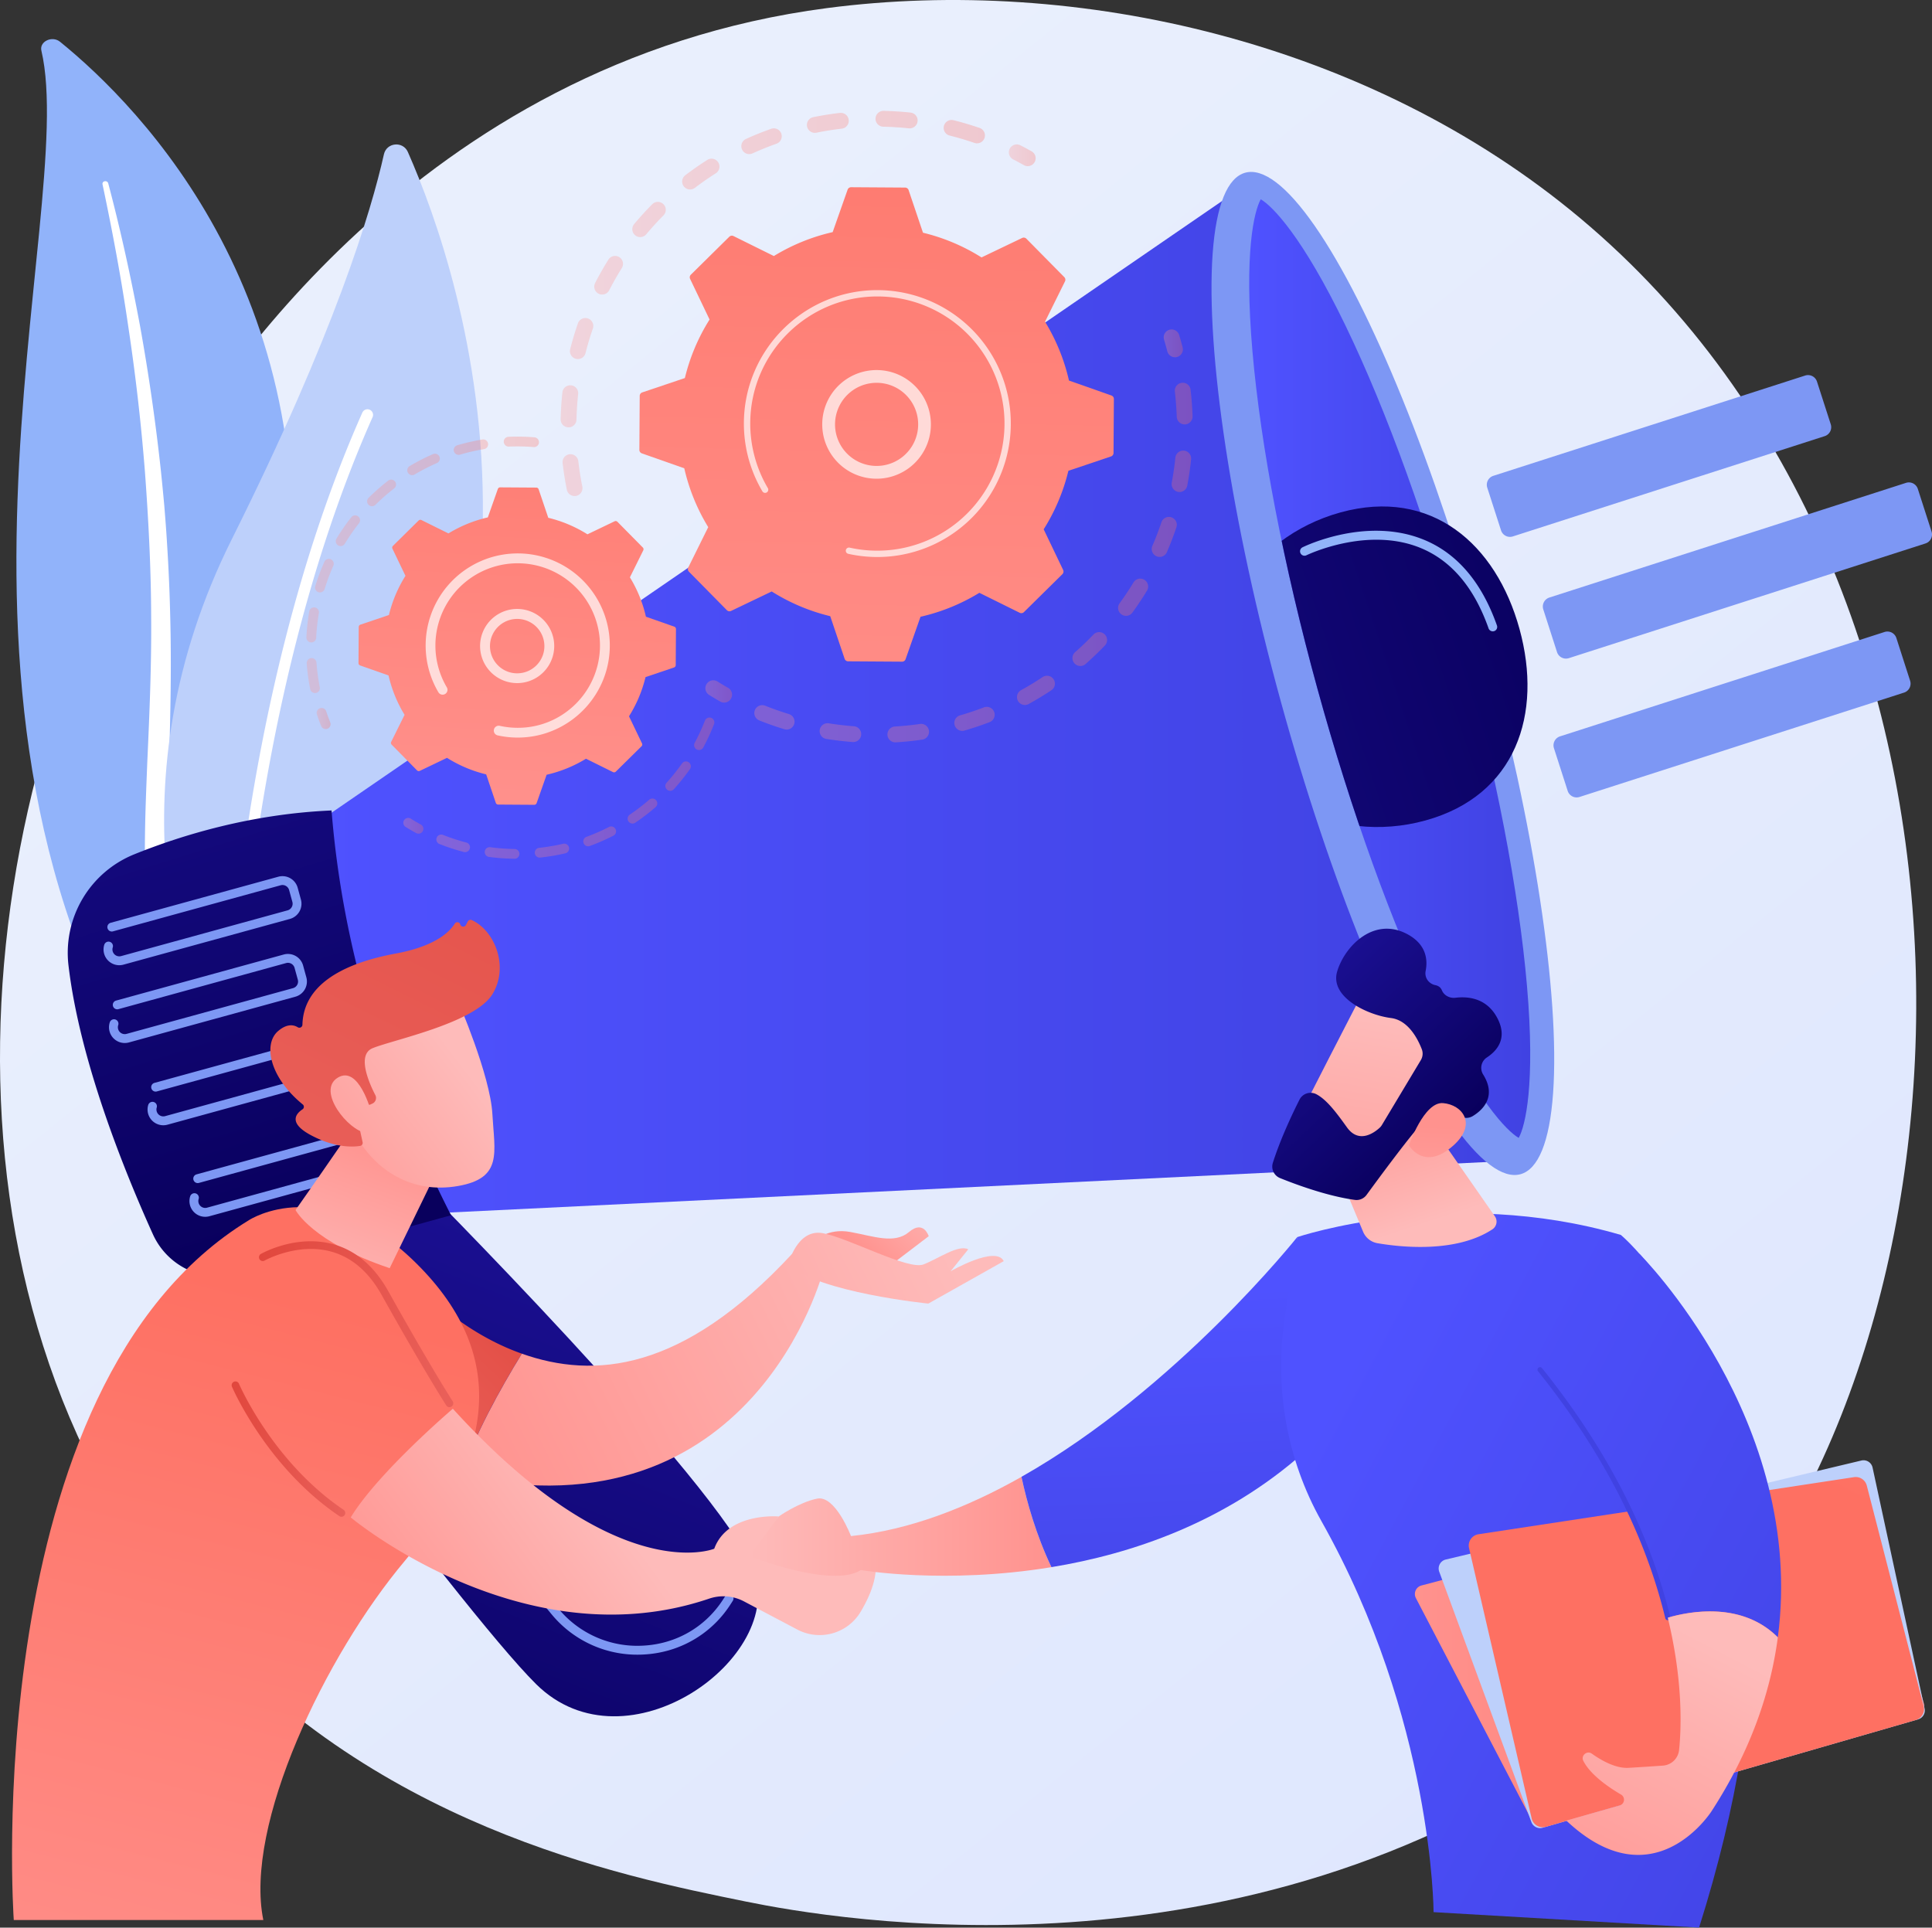 <svg xmlns="http://www.w3.org/2000/svg" xmlns:xlink="http://www.w3.org/1999/xlink" viewBox="0 0 2806.14 2800"><rect x="0" y="0" width="2806.14" height="2800" fill="#333333" stroke="none"/><defs><style>.cls-1{fill:none;}.cls-2{fill:url(#linear-gradient);}.cls-3{fill:#91b3fa;}.cls-4,.cls-45{fill:#fff;}.cls-5{fill:#bdd0fb;}.cls-6{fill:url(#linear-gradient-2);}.cls-7{fill:url(#linear-gradient-3);}.cls-8{fill:#7d97f4;}.cls-9{fill:url(#linear-gradient-4);}.cls-10{clip-path:url(#clip-path);}.cls-11{fill:url(#linear-gradient-5);}.cls-12{fill:url(#linear-gradient-6);}.cls-13{fill:url(#linear-gradient-7);}.cls-14{fill:url(#linear-gradient-8);}.cls-15{fill:url(#linear-gradient-9);}.cls-16{fill:url(#linear-gradient-10);}.cls-17{fill:url(#linear-gradient-11);}.cls-18{fill:url(#linear-gradient-12);}.cls-19{fill:url(#linear-gradient-13);}.cls-20{fill:url(#linear-gradient-14);}.cls-21{fill:url(#linear-gradient-15);}.cls-22{fill:url(#linear-gradient-16);}.cls-23{fill:url(#linear-gradient-17);}.cls-24{fill:url(#linear-gradient-18);}.cls-25{fill:url(#linear-gradient-19);}.cls-26{fill:url(#linear-gradient-20);}.cls-27{fill:url(#linear-gradient-21);}.cls-28{fill:url(#linear-gradient-22);}.cls-29{fill:url(#linear-gradient-23);}.cls-30{fill:url(#linear-gradient-24);}.cls-31{fill:url(#linear-gradient-25);}.cls-32{fill:url(#linear-gradient-26);}.cls-33{fill:url(#linear-gradient-27);}.cls-34{fill:url(#linear-gradient-28);}.cls-35{fill:url(#linear-gradient-29);}.cls-36{fill:url(#linear-gradient-30);}.cls-37{fill:url(#linear-gradient-31);}.cls-38{opacity:0.3;}.cls-39{fill:url(#linear-gradient-32);}.cls-40{fill:url(#linear-gradient-33);}.cls-41{fill:url(#linear-gradient-34);}.cls-42{fill:url(#linear-gradient-35);}.cls-43{fill:url(#linear-gradient-36);}.cls-44{fill:url(#linear-gradient-37);}.cls-45{opacity:0.7;isolation:isolate;}.cls-46{fill:url(#linear-gradient-38);}.cls-47{fill:url(#linear-gradient-39);}.cls-48{fill:url(#linear-gradient-40);}.cls-49{fill:url(#linear-gradient-41);}.cls-50{fill:url(#linear-gradient-42);}</style><linearGradient id="linear-gradient" x1="3145.13" y1="-821.56" x2="656.99" y2="2268.56" gradientTransform="matrix(1, 0, 0, -1, 0, 2800)" gradientUnits="userSpaceOnUse"><stop offset="0" stop-color="#dae3fe"/><stop offset="1" stop-color="#e9effd"/></linearGradient><linearGradient id="linear-gradient-2" x1="-347.46" y1="404.13" x2="202.48" y2="1141.86" gradientTransform="matrix(0.96, -0.26, -0.26, -0.96, 880.31, 2950.74)" gradientUnits="userSpaceOnUse"><stop offset="0" stop-color="#09005d"/><stop offset="1" stop-color="#1a0f91"/></linearGradient><linearGradient id="linear-gradient-3" x1="446.66" y1="1783.54" x2="2184.45" y2="1783.54" gradientTransform="matrix(1, 0, 0, -1, 0, 2800)" gradientUnits="userSpaceOnUse"><stop offset="0" stop-color="#4f52ff"/><stop offset="1" stop-color="#4042e2"/></linearGradient><linearGradient id="linear-gradient-4" x1="1814.4" y1="1828.83" x2="2222.59" y2="1828.83" xlink:href="#linear-gradient-3"/><clipPath id="clip-path"><path class="cls-1" d="M2205.83,1652.87c-17.14-9.94-60.76-54.47-123.12-183.49-60.26-124.68-120.39-291.36-169.29-469.33s-82.41-352-94.32-489.94c-12.33-142.77,2.41-203.34,12.06-220.64,17.14,9.94,60.76,54.47,123.12,183.49,60.27,124.68,297.86,242.6,346.77,420.57s-95.07,400.74-83.16,538.71C2230.22,1575,2215.48,1635.57,2205.83,1652.87Z"/></clipPath><linearGradient id="linear-gradient-5" x1="1950.79" y1="1632.11" x2="859.79" y2="1569.51" xlink:href="#linear-gradient-2"/><linearGradient id="linear-gradient-6" x1="-115.86" y1="1244.5" x2="-156.1" y2="2257.21" xlink:href="#linear-gradient-2"/><linearGradient id="linear-gradient-7" x1="508.75" y1="1204.01" x2="-208.38" y2="-1502.15" gradientTransform="matrix(1, 0, 0, -1, 0, 2800)" gradientUnits="userSpaceOnUse"><stop offset="0" stop-color="#cb236d"/><stop offset="1" stop-color="#4c246d"/></linearGradient><linearGradient id="linear-gradient-8" x1="1350.6" y1="1089.19" x2="1249.07" y2="983.15" gradientTransform="matrix(1, 0, 0, -1, 0, 2800)" gradientUnits="userSpaceOnUse"><stop offset="0" stop-color="#febbba"/><stop offset="1" stop-color="#ff928e"/></linearGradient><linearGradient id="linear-gradient-9" x1="778.06" y1="975.76" x2="548.21" y2="741.22" gradientTransform="matrix(1, 0, 0, -1, 0, 2800)" gradientUnits="userSpaceOnUse"><stop offset="0" stop-color="#e1473d"/><stop offset="1" stop-color="#e9605a"/></linearGradient><linearGradient id="linear-gradient-10" x1="1360.67" y1="1003.31" x2="672.3" y2="660.88" xlink:href="#linear-gradient-8"/><linearGradient id="linear-gradient-11" x1="1363.95" y1="1007.36" x2="675.57" y2="664.94" xlink:href="#linear-gradient-8"/><linearGradient id="linear-gradient-12" x1="149.05" y1="-266.95" x2="448.4" y2="910.18" gradientTransform="matrix(1, 0, 0, -1, 0, 2800)" gradientUnits="userSpaceOnUse"><stop offset="0" stop-color="#ff928e"/><stop offset="1" stop-color="#fe7062"/></linearGradient><linearGradient id="linear-gradient-13" x1="471.68" y1="896.38" x2="563.15" y2="1146.16" xlink:href="#linear-gradient-8"/><linearGradient id="linear-gradient-14" x1="913.44" y1="573.1" x2="594.47" y2="338.56" xlink:href="#linear-gradient-8"/><linearGradient id="linear-gradient-15" x1="336.58" y1="695.01" x2="501.49" y2="695.01" xlink:href="#linear-gradient-9"/><linearGradient id="linear-gradient-16" x1="376.12" y1="876.51" x2="658.37" y2="876.51" xlink:href="#linear-gradient-9"/><linearGradient id="linear-gradient-17" x1="674.91" y1="1251.37" x2="406.7" y2="1046.15" xlink:href="#linear-gradient-8"/><linearGradient id="linear-gradient-18" x1="939.56" y1="2098.68" x2="418.16" y2="1045.84" xlink:href="#linear-gradient-9"/><linearGradient id="linear-gradient-19" x1="641.64" y1="1294.85" x2="373.43" y2="1089.63" xlink:href="#linear-gradient-8"/><linearGradient id="linear-gradient-20" x1="1088.37" y1="582.92" x2="1527.16" y2="582.92" xlink:href="#linear-gradient-8"/><linearGradient id="linear-gradient-21" x1="1680.01" y1="927.45" x2="1705.81" y2="268.39" xlink:href="#linear-gradient-3"/><linearGradient id="linear-gradient-22" x1="1884.59" y1="691.93" x2="2862.62" y2="171.25" xlink:href="#linear-gradient-3"/><linearGradient id="linear-gradient-23" x1="2070.16" y1="1021.8" x2="1999.8" y2="1232.88" xlink:href="#linear-gradient-8"/><linearGradient id="linear-gradient-24" x1="2055.06" y1="406.02" x2="2795.01" y2="406.02" xlink:href="#linear-gradient-12"/><linearGradient id="linear-gradient-25" x1="2868.34" y1="1280.55" x2="2579.14" y2="676.77" xlink:href="#linear-gradient-12"/><linearGradient id="linear-gradient-26" x1="2008.17" y1="924.06" x2="2986.2" y2="403.38" xlink:href="#linear-gradient-3"/><linearGradient id="linear-gradient-27" x1="2417.94" y1="1808.19" x2="2387.49" y2="1402.29" xlink:href="#linear-gradient-3"/><linearGradient id="linear-gradient-28" x1="2497.36" y1="406.94" x2="2268.68" y2="-32.82" xlink:href="#linear-gradient-8"/><linearGradient id="linear-gradient-29" x1="7446.13" y1="-3373.71" x2="7193.23" y2="-3708.28" gradientTransform="translate(9574.76 4584.18) rotate(-133.27)" xlink:href="#linear-gradient-8"/><linearGradient id="linear-gradient-30" x1="7252.99" y1="-3454.05" x2="7555.09" y2="-3454.05" gradientTransform="translate(9574.76 4584.18) rotate(-133.27)" xlink:href="#linear-gradient-2"/><linearGradient id="linear-gradient-31" x1="7075.72" y1="-3638.67" x2="7278.58" y2="-3430.54" gradientTransform="translate(9574.76 4584.18) rotate(-133.27)" xlink:href="#linear-gradient-8"/><linearGradient id="linear-gradient-32" x1="814.32" y1="2359.22" x2="1430.61" y2="2359.22" xlink:href="#linear-gradient-12"/><linearGradient id="linear-gradient-33" x1="1465.04" y1="2574.5" x2="1504.22" y2="2574.5" xlink:href="#linear-gradient-12"/><linearGradient id="linear-gradient-34" x1="1690.13" y1="2301.4" x2="1718.1" y2="2301.4" xlink:href="#linear-gradient-12"/><linearGradient id="linear-gradient-35" x1="1095.57" y1="1982.85" x2="1732.13" y2="1982.85" xlink:href="#linear-gradient-12"/><linearGradient id="linear-gradient-36" x1="1024.53" y1="1795.64" x2="1063.29" y2="1795.64" xlink:href="#linear-gradient-12"/><linearGradient id="linear-gradient-37" x1="1260.37" y1="1543.18" x2="1290.81" y2="3055.4" xlink:href="#linear-gradient-12"/><linearGradient id="linear-gradient-38" x1="459.84" y1="1756.39" x2="480.13" y2="1756.39" xlink:href="#linear-gradient-12"/><linearGradient id="linear-gradient-39" x1="445" y1="1979.54" x2="782.84" y2="1979.54" xlink:href="#linear-gradient-12"/><linearGradient id="linear-gradient-40" x1="633.88" y1="1655.15" x2="1037.61" y2="1655.15" xlink:href="#linear-gradient-12"/><linearGradient id="linear-gradient-41" x1="585.4" y1="1600.65" x2="614.9" y2="1600.65" xlink:href="#linear-gradient-12"/><linearGradient id="linear-gradient-42" x1="736.46" y1="1583.68" x2="787.21" y2="2537.7" xlink:href="#linear-gradient-12"/></defs><title>Asset 1</title><g id="Layer_2" data-name="Layer 2"><g id="Layer_1-2" data-name="Layer 1"><g id="Illustration"><path class="cls-2" d="M2460.63,2402.93c-57.16,60.17-111.23,99-154,129.62-502.22,360.35-1096.48,255.31-1222.77,229.66-186.51-37.88-547-111.1-807.64-417.6C-118.07,1880.89-56.66,1150.33,249.2,668.07c55.95-88.22,351.47-577.82,952.13-656.34,363.52-47.52,787.26,48.32,1094.12,305.41C2939.58,856.79,2893.72,1947,2460.63,2402.93Z"/><path class="cls-3" d="M60.11,73.56C57,60.23,75.73,51.36,87.22,60.68c116.63,94.58,396.87,377.8,327,872.75-87.63,621,62.18,847.58,248.65,985.8,0,0-256.08-65-417.2-294.93C-149.89,1059.77,115.8,310.65,60.11,73.56Z"/><path class="cls-4" d="M148.87,267.52c14.59,69.13,27.59,138.47,37.64,208.13Q202.21,580,210.5,685c5.18,70,8.84,140,9.05,210.08.57,70.06-2.34,140.07-5.55,210.35-2.76,70.26-6,141-.85,212.28s20,142.86,49.73,210.11c7.43,16.77,15.24,33.47,24.11,49.62,8.53,16.29,17.89,32.27,27.59,48.09a758.53,758.53,0,0,0,66.16,91C430,1774.37,489.46,1825.64,555,1869c6.89,4.57,16.76,3.45,22-2.5s4-14.17-2.53-18.8l-.05,0c-15.58-10.94-31-22-45.79-33.66-7.5-5.72-14.7-11.72-22-17.59-7.06-6.11-14.39-12-21.22-18.27a753.33,753.33,0,0,1-76.94-79.07c-47-55.58-84.63-117.51-113.14-181.71a613.13,613.13,0,0,1-33-99,674.5,674.5,0,0,1-15.91-102.56c-5.61-69.17-3.08-139.23-.91-209.5s3.58-140.93,1.72-211.52Q246,841.87,242.58,789c-1-17.62-2.44-35.23-3.82-52.83q-2.37-26.37-5.12-52.73-11.37-105.36-30.22-209.89c-13-69.59-28.1-138.86-46.29-207.51a4.28,4.28,0,0,0-5-2.74A3.7,3.7,0,0,0,148.87,267.52Z"/><path class="cls-5" d="M362.24,1560c-14.3,15.17-39.45,10.81-48.05-8.18C266.72,1447,159.3,1138.53,336.71,783.2c149.81-300.07,202.53-477,220.9-559,3.88-17.34,27.64-19.64,34.81-3.39C671.54,400.15,880.44,1010.14,362.24,1560Z"/><path class="cls-4" d="M336.27,1548.89a8.14,8.14,0,0,1-9.59-8.14c.08-5.09,10-514.48,199.46-941.1A8.14,8.14,0,1,1,541,606.26C352.94,1029.78,343,1535.94,343,1541A8.13,8.13,0,0,1,336.27,1548.89Z"/><path class="cls-6" d="M246.86,1760.88s418.58,573.36,531.85,685.44c131.48,130.11,364.35-39.82,315.87-165.61s-499.11-577-499.11-577Z"/><polygon class="cls-7" points="446.65 1204.51 1811.36 267 2184.45 1686.66 556.6 1765.92 446.65 1204.51"/><ellipse class="cls-8" cx="2008.52" cy="978.38" rx="153.7" ry="754.34" transform="translate(-187.46 567.21) rotate(-15.37)"/><path class="cls-9" d="M2205.83,1652.87c-17.14-9.94-60.76-54.47-123.12-183.49-60.26-124.68-120.39-291.36-169.29-469.33s-82.41-352-94.32-489.94c-12.33-142.77,2.41-203.34,12.06-220.64,17.14,9.94,60.76,54.47,123.12,183.49,60.27,124.68,120.39,291.36,169.3,469.34s82.4,352,94.31,489.93C2230.22,1575,2215.48,1635.57,2205.83,1652.87Z"/><g class="cls-10"><path class="cls-11" d="M2207,913.56c34,123.58-5.09,242.06-136.85,278.27S1804,1157.21,1770,1033.62s45.32-253.12,177.09-289.33S2173,790,2207,913.56Z"/></g><path class="cls-12" d="M195,1240.94c68.69-27.74,169.63-58.67,286.57-63.7,15.79,199.3,75.49,395.15,173.57,588L344.84,1850.5A104.3,104.3,0,0,1,222.16,1793c-42.38-93.7-106.53-253.15-122.71-390.91A154.35,154.35,0,0,1,195,1240.94Z"/><path class="cls-8" d="M421.09,1334.78l-241.77,66.44a22.87,22.87,0,0,1-27.86-28.94,6.45,6.45,0,0,1,12.3,3.89,10,10,0,0,0,12.15,12.62l241.76-66.44a10,10,0,0,0,7-12.26l-4.73-17.2a10,10,0,0,0-12.26-7L164.1,1352.85a6.44,6.44,0,0,1-3.41-12.43l243.56-66.94a22.89,22.89,0,0,1,28.1,16l4.73,17.21A22.89,22.89,0,0,1,421.09,1334.78Z"/><path class="cls-8" d="M429,1447.78l-241.77,66.44a22.87,22.87,0,0,1-27.86-28.94,6.45,6.45,0,1,1,12.29,3.89,10,10,0,0,0,12.15,12.61l241.77-66.43a10,10,0,0,0,7-12.26l-4.73-17.2a10,10,0,0,0-12.25-7L172,1465.85a6.45,6.45,0,1,1-3.42-12.44l243.56-66.93a22.89,22.89,0,0,1,28.11,16l4.72,17.2A22.89,22.89,0,0,1,429,1447.78Z"/><path class="cls-8" d="M485,1567.25l-241.76,66.44a22.87,22.87,0,0,1-27.86-28.94,6.45,6.45,0,0,1,12.29,3.89,10,10,0,0,0,12.15,12.62l241.77-66.44a10,10,0,0,0,7-12.26l-4.73-17.2a10,10,0,0,0-12.25-7L228,1585.32a6.45,6.45,0,1,1-3.42-12.43L468.13,1506a22.89,22.89,0,0,1,28.11,16l4.72,17.21A22.89,22.89,0,0,1,485,1567.25Z"/><path class="cls-8" d="M545.86,1700.23l-241.77,66.43a22.87,22.87,0,0,1-27.86-28.94,6.45,6.45,0,0,1,12.3,3.89,10,10,0,0,0,12.15,12.62l241.76-66.44a10,10,0,0,0,7-12.25l-4.73-17.21a10,10,0,0,0-12.26-7l-243.56,66.93a6.44,6.44,0,1,1-3.41-12.43L529,1638.93a22.89,22.89,0,0,1,28.1,16l4.73,17.21A22.9,22.9,0,0,1,545.86,1700.23Z"/><path class="cls-8" d="M969.75,2397.66a163.86,163.86,0,0,1-34.63,5.59,161.35,161.35,0,0,1-134.23-58.75l-311.08-376a6.45,6.45,0,0,1,9.94-8.22l311.08,376a148.56,148.56,0,0,0,123.59,54.09c47.16-2.52,89-26.4,114.84-65.52q2.07-3.13,4.14-6.42a6.45,6.45,0,1,1,10.91,6.88c-1.43,2.27-2.86,4.48-4.29,6.65A157.82,157.82,0,0,1,969.75,2397.66Z"/><path class="cls-13" d="M450.49,1915a6.46,6.46,0,0,1-6.68-2.1l-34.7-41.95a6.45,6.45,0,1,1,9.93-8.22l34.71,41.94a6.44,6.44,0,0,1-3.26,10.33Z"/><path class="cls-3" d="M2169.87,916.82a6.45,6.45,0,0,1-7.79-4.07c-20.93-59.38-54.33-98.75-99.25-117-77.69-31.62-164.57,10.46-165.44,10.89a6.45,6.45,0,0,1-5.71-11.56c3.76-1.85,93-45.06,176-11.27,48.49,19.73,84.34,61.69,106.55,124.69a6.43,6.43,0,0,1-3.93,8.22Z"/><path class="cls-14" d="M1182.8,1803s18.33-19.69,52.27-13.5,64.15,18,85.29,0,28.58,6.15,28.58,6.15l-63.32,48.14Z"/><path class="cls-15" d="M571.12,1826.21,582,2118.31a801.49,801.49,0,0,0,88.31,25.07C687.83,2087,726.4,2017.76,758,1966.3,641.93,1925.27,571.12,1826.21,571.12,1826.21Z"/><path class="cls-16" d="M1150.51,1821.24c-159.19,171.87-288,182-392.53,145.06-31.58,51.46-70.15,120.68-87.67,177.08,425.11,93.73,525.22-297.09,525.22-297.09Z"/><path class="cls-17" d="M1144.92,1836.65s12.57-52.54,50.43-45.34,123.83,54,146,45.34,50.48-29.23,65-21.94l-25.6,31.83s65.81-38,77.14-14.64l-109.51,61.62S1188.17,1877.48,1144.92,1836.65Z"/><path class="cls-18" d="M20,2788.91s-54.32-775.47,341.66-1016.6c0,0,110.7-73.09,248.65,68.45s93.52,288.58-22.25,426.39-233.67,384-205.61,521.76Z"/><path class="cls-19" d="M561.26,1561.08c-.1,9.25-132,196.54-132,196.54S453,1804.23,566,1842.08l97.53-200.53Z"/><path class="cls-20" d="M509.41,2204.11s250.17,209.51,520.31,118.09a64.31,64.31,0,0,1,50.71,3.82l77.66,41a69.33,69.33,0,0,0,91.89-25.73c10.78-18,20-38.66,21.82-58.41l-152-61.52,11.2-18.63s-74.19-6.29-93.61,46.89c0,0-141.32,58.78-379.65-203.36C657.78,2046.28,549.63,2138.24,509.41,2204.11Z"/><path class="cls-21" d="M495.94,2203.19a5.45,5.45,0,0,1-3.09-1C387.21,2130.87,337.51,2015.65,337,2014.5a5.54,5.54,0,1,1,10.19-4.33c.48,1.13,49,113.41,151.84,182.9a5.53,5.53,0,0,1-3.11,10.12Z"/><path class="cls-22" d="M652.84,2044a5.54,5.54,0,0,1-4.66-2.54c-.31-.49-32.51-50.62-93.83-160.41-18.67-33.44-43.18-54.6-72.84-62.91-49.19-13.77-96.65,12.63-97.12,12.9a5.53,5.53,0,0,1-5.47-9.62c2.09-1.19,51.78-28.93,105.47-14,32.65,9.11,59.44,32.06,79.63,68.2,61.11,109.43,93.15,159.32,93.47,159.81a5.53,5.53,0,0,1-1.66,7.65A5.46,5.46,0,0,1,652.84,2044Z"/><path class="cls-23" d="M665.08,1453.76s46.92,107.78,50.07,164.35,15.34,93.28-50.07,104.67-120.51-21.19-150.36-77.54c0,0-46.77-86.83-36.28-122.39S665.08,1453.76,665.08,1453.76Z"/><path class="cls-24" d="M537.07,1604.72l3.72-1.64a9,9,0,0,0,4.39-12.33c-9.22-17.82-27.2-58.66-4-68.19,29.94-12.28,148.52-36.46,174.1-78.53,24.59-40.44,2.81-92.64-29.94-107.49a4.51,4.51,0,0,0-5.89,1.92l-2.73,5.17a4.45,4.45,0,0,1-8.2-.84h0a4.42,4.42,0,0,0-8-1.15c-7.87,12.59-29.1,33-85.88,43.47-80.69,14.9-134,47.55-135.37,103.31a4.45,4.45,0,0,1-6.88,3.67c-6-3.63-15.49-5.34-28.23,5.38-22.16,18.63-13.09,67,35.49,106.73a4.42,4.42,0,0,1-.21,7.12c-8.81,5.73-21.94,19.37,12.08,37.56,35.19,18.81,61.46,17.26,71.58,15.59a4.42,4.42,0,0,0,3.59-5.34l-10.8-49a4.45,4.45,0,0,1,4.34-5.4Z"/><path class="cls-25" d="M539.1,1615.06s-17.9-68.84-48.76-49.54,16,77.14,40.83,79.72Z"/><path class="cls-26" d="M1236,2231.24s-22.74-59.86-49.3-54.38-55.63,25.89-55.63,25.89l-42.67,57.71s119.79,47.19,161.92,20.15c0,0,122.36,21.14,276.87-4.22-22.37-47.22-35.7-94.49-43.53-131.19C1405.38,2189.5,1321.08,2222.58,1236,2231.24Z"/><path class="cls-27" d="M1884.1,1797s-175.18,220.65-400.46,348.17c7.82,36.7,21.15,84,43.52,131.19,116.87-19.17,252.12-64.94,366.79-166.63Z"/><path class="cls-28" d="M2082.21,2777.49s-.43-279.39-162.86-567.89c-50.82-90.24-68.89-195.28-53-297.62l17.79-115s222.94-75.44,470.05-3.18c0,0,342.64,282.82,113.64,1006.15Z"/><path class="cls-29" d="M1922.05,1650.33l57.81,138.88a27.65,27.65,0,0,0,20.91,16.62c33.32,5.72,113.93,14.65,166.87-20.16a13.46,13.46,0,0,0,3.6-18.92l-106.8-153.32Z"/><path class="cls-30" d="M2064.63,2303a12.83,12.83,0,0,0-8.11,18.35L2223.75,2642a12.84,12.84,0,0,0,14.94,6.39l547-157.94a12.84,12.84,0,0,0,8.77-15.9l-94.23-326.21a12.83,12.83,0,0,0-15.6-8.85Z"/><path class="cls-5" d="M2099.91,2265.3a13.44,13.44,0,0,0-9.49,17.71l133.87,363.64a13.43,13.43,0,0,0,16.33,8.27L2786,2497.45a13.43,13.43,0,0,0,9.41-15.74l-75.59-350a13.43,13.43,0,0,0-16.24-10.23Z"/><path class="cls-31" d="M2147.41,2228.59a16.61,16.61,0,0,0-13.68,20.17l90.92,392.56a16.61,16.61,0,0,0,20.79,12.21l537.12-155.08a16.61,16.61,0,0,0,11.48-20.1l-82.61-320.44a16.59,16.59,0,0,0-18.57-12.27Z"/><path class="cls-32" d="M2582.21,2378.3c41.69-314.92-201-557.06-201-557.06l-144.39,168.33c109.62,136.64,161.73,261.85,185.53,360.19C2453.93,2340.56,2529.94,2326,2582.21,2378.3Z"/><path class="cls-33" d="M2422.36,2353.45a3.7,3.7,0,0,1-3.58-2.82c-29.53-122-91.72-242.68-184.83-358.75a3.69,3.69,0,1,1,5.76-4.62c93.79,116.92,156.46,238.59,186.24,361.63a3.68,3.68,0,0,1-3.59,4.56Z"/><path class="cls-34" d="M2422.36,2349.76c22.13,91.4,19.8,159.59,16.44,192.16a25.35,25.35,0,0,1-23.45,22.71c-14,1-33,2.27-50,3.25-18.7,1.08-39.45-10.74-53.32-20.62-7.09-5-16.25,2.81-12.29,10.56,10.35,20.26,36.64,38.29,54.75,48.9a8.64,8.64,0,0,1-2,15.79l-77.47,22c127.29,119.92,211.34-14.26,211.34-14.26,56.2-86.83,85.25-171.73,95.86-251.92C2529.94,2326,2453.93,2340.56,2422.36,2349.76Z"/><path class="cls-35" d="M1981.83,1437.85c-2.42,2.29-102.46,198.73-102.46,198.73l113.38,54.73,122.47-172.1S2022.48,1399.59,1981.83,1437.85Z"/><path class="cls-36" d="M2063.7,1539.86l-56.55,94.26a17.76,17.76,0,0,1-3.1,3.86c-6.73,6.27-29.76,24.49-47.57-.32-15.17-21.15-29.41-40.37-44.67-48.3a18.07,18.07,0,0,0-24.39,8c-9.32,18.47-27.37,56.11-38.7,91.8a18,18,0,0,0,10.47,22.07c23,9.3,68.33,26.13,108.6,31.68a18.06,18.06,0,0,0,17.1-7.27c17.32-23.73,66.14-90.05,82.81-106.65,15.48-15.42,44.05-9.6,56.92-5.91a18.18,18.18,0,0,0,14.45-1.89c13.06-7.87,35.86-27.46,15-60.63a18.11,18.11,0,0,1,5.6-24.59c14.59-9.6,30.41-27.6,15.33-56.76-15.26-29.53-42.52-32.18-61.08-29.91-8.21,1-16.55-3.3-19.7-10.95-1.41-3.4-4.18-6.31-9.33-7.35-9.73-2-16.12-10.87-14.21-20.62,3.27-16.7.81-38.4-25.87-53.07-48.92-26.89-91.77,16.93-102.66,53.93s43.8,63.14,78.2,67.5c25.28,3.2,39.13,30.79,44.71,45.2A18.16,18.16,0,0,1,2063.7,1539.86Z"/><path class="cls-37" d="M2046.46,1663.64s21.75-63.65,49.59-61.31,49.76,30.07,15.25,61.26C2068.38,1702.37,2046.46,1663.64,2046.46,1663.64Z"/><g class="cls-38"><path class="cls-39" d="M835.62,720.46a11.49,11.49,0,0,1-12.34-9.17c-2.57-12.73-4.62-25.76-6.09-38.73a11.49,11.49,0,0,1,10.11-12.72l.23,0A11.49,11.49,0,0,1,840,670c1.4,12.32,3.35,24.69,5.78,36.78a11.48,11.48,0,0,1-9,13.54Q836.22,720.4,835.62,720.46Zm-8.71-99.76a12.37,12.37,0,0,1-1.37,0A11.49,11.49,0,0,1,814.32,609c.3-13,1.17-26.19,2.57-39.09a11.49,11.49,0,1,1,22.85,2.48c-1.33,12.26-2.15,24.76-2.44,37.15A11.48,11.48,0,0,1,826.91,620.7Zm13.47-99.19a11.52,11.52,0,0,1-12.23-14.27c3.19-12.61,7-25.25,11.24-37.55a11.49,11.49,0,1,1,21.72,7.53c-4.05,11.68-7.64,23.68-10.67,35.66A11.51,11.51,0,0,1,840.38,521.51ZM875.7,427.8a11.5,11.5,0,0,1-11.3-16.69c5.94-11.59,12.44-23.06,19.34-34.1a11.5,11.5,0,0,1,19.5,12.19c-6.56,10.48-12.74,21.38-18.38,32.39A11.5,11.5,0,0,1,875.7,427.8ZM931,344.32a11.49,11.49,0,0,1-9.9-18.82c8.34-10,17.22-19.71,26.4-29a11.5,11.5,0,0,1,16.32,16.2c-8.73,8.79-17.17,18.05-25.09,27.51A11.49,11.49,0,0,1,931,344.32Zm72.41-69.16a11.49,11.49,0,0,1-8.06-20.58c10.35-7.89,21.17-15.42,32.16-22.4a11.5,11.5,0,0,1,12.33,19.41c-10.44,6.63-20.72,13.79-30.56,21.28A11.43,11.43,0,0,1,1003.45,275.16Zm416.74-67a11.34,11.34,0,0,1-4.83-.58c-11.67-4-23.68-7.59-35.69-10.6a11.5,11.5,0,1,1,5.6-22.3c12.64,3.17,25.29,6.93,37.59,11.17a11.49,11.49,0,0,1-2.67,22.31Zm-330.85,15.63a11.5,11.5,0,0,1-5.84-21.91c11.84-5.39,24.07-10.32,36.33-14.67a11.5,11.5,0,1,1,7.68,21.67c-11.65,4.13-23.25,8.81-34.5,13.93A11.71,11.71,0,0,1,1089.34,223.81Zm233.11-37.38a11.16,11.16,0,0,1-2.31,0c-12.29-1.31-24.8-2.1-37.18-2.37a11.49,11.49,0,0,1,.49-23c13,.28,26.19,1.12,39.12,2.49a11.5,11.5,0,0,1-.12,22.88Zm-137.91,6.5a11.5,11.5,0,0,1-3.36-22.71c12.73-2.59,25.75-4.67,38.7-6.17l.24,0a11.49,11.49,0,0,1,2.4,22.86c-12.29,1.43-24.66,3.4-36.76,5.87C1185.35,192.83,1184.94,192.89,1184.54,192.93Z"/><path class="cls-40" d="M1493.8,241.29a11.47,11.47,0,0,1-6.72-1.43c-5.16-2.91-10.47-5.76-15.78-8.47a11.5,11.5,0,0,1,10.47-20.47c5.58,2.85,11.17,5.85,16.6,8.91a11.5,11.5,0,0,1-4.57,21.46Z"/></g><g class="cls-38"><path class="cls-41" d="M1707.67,518.89a11.5,11.5,0,0,1-12.2-8.56c-1.48-5.74-3.11-11.54-4.84-17.24a11.5,11.5,0,0,1,22-6.68c1.82,6,3.54,12.12,5.1,18.16a11.46,11.46,0,0,1-10.06,14.32Z"/><path class="cls-42" d="M1317.05,1077.06q-7.89.75-15.88,1.24a11.5,11.5,0,0,1-1.39-23c12.28-.75,24.5-2,36.46-3.72a11.49,11.49,0,1,1,3.29,22.75C1332.13,1075.45,1324.57,1076.35,1317.05,1077.06Zm-76.56.78a11.63,11.63,0,0,1-2,0c-12.79-1-25.68-2.47-38.31-4.49a11.49,11.49,0,0,1,3.64-22.7c12,1.92,24.24,3.35,36.39,4.27a11.49,11.49,0,0,1,.24,22.9Zm158.16-16.24a11.5,11.5,0,0,1-4.26-22.49c11.67-3.36,23.36-7.27,34.73-11.62a11.49,11.49,0,1,1,8.21,21.47c-12,4.58-24.28,8.7-36.57,12.24A12.06,12.06,0,0,1,1398.65,1061.6Zm-255-1.91a11.42,11.42,0,0,1-4.43-.45c-12.26-3.74-24.5-8-36.39-12.81a11.49,11.49,0,1,1,8.55-21.34c11.28,4.51,22.91,8.61,34.55,12.16a11.5,11.5,0,0,1-2.28,22.44ZM1489.68,1024a11.5,11.5,0,0,1-6.63-21.52c10.64-5.84,21.18-12.23,31.32-19a11.49,11.49,0,1,1,12.73,19.14c-10.68,7.1-21.78,13.82-33,20A11.74,11.74,0,0,1,1489.68,1024Zm80.58-56.65a11.49,11.49,0,0,1-8.7-20.06c9.13-8,18-16.59,26.44-25.36a11.5,11.5,0,1,1,16.59,15.92c-8.86,9.23-18.22,18.21-27.83,26.68A11.37,11.37,0,0,1,1570.26,967.37Zm66.31-72.86a11.5,11.5,0,0,1-10.38-18.21c7.17-9.85,14-20.12,20.29-30.51a11.5,11.5,0,0,1,19.66,11.92c-6.63,10.94-13.81,21.74-21.35,32.11A11.47,11.47,0,0,1,1636.57,894.51Zm48.84-85.59a11.38,11.38,0,0,1-5.64-.9,11.49,11.49,0,0,1-6-15.11c4.83-11.17,9.24-22.68,13.11-34.21a11.49,11.49,0,0,1,21.79,7.31c-4.07,12.14-8.71,24.26-13.8,36A11.51,11.51,0,0,1,1685.41,808.92Zm28.87-94.26a11.5,11.5,0,0,1-12.38-13.57c2.24-11.94,4-24.13,5.24-36.24a11.49,11.49,0,1,1,22.87,2.33c-1.3,12.76-3.16,25.59-5.52,38.16A11.51,11.51,0,0,1,1714.28,714.66Zm7.45-98.23-.71.05a11.5,11.5,0,0,1-11.87-11.1c-.3-9-.88-18-1.72-26.92q-.47-4.83-1-9.63a11.49,11.49,0,0,1,10.08-12.75,11.37,11.37,0,0,1,12.75,10.08c.39,3.37.75,6.74,1.07,10.14.89,9.36,1.5,18.89,1.82,28.3A11.5,11.5,0,0,1,1721.73,616.43Z"/><path class="cls-43" d="M1052.87,1020.52a11.56,11.56,0,0,1-6.77-1.46c-5.4-3.08-10.85-6.34-16.17-9.67a11.49,11.49,0,1,1,12.19-19.49c5.07,3.17,10.24,6.26,15.37,9.19a11.5,11.5,0,0,1-4.62,21.43Z"/></g><path class="cls-44" d="M1055.74,886.33a5.37,5.37,0,0,0,6.14,1.07l59-28.26a284.83,284.83,0,0,0,85,35.9l20.9,61.91a5.36,5.36,0,0,0,5,3.65l78.43.51a5.38,5.38,0,0,0,5.1-3.59l21.7-61.63a284.78,284.78,0,0,0,85.47-34.79l58.6,29a5.36,5.36,0,0,0,6.15-1L1543.08,834a5.38,5.38,0,0,0,1.07-6.15l-28.25-59a285.18,285.18,0,0,0,35.89-85L1613.7,663a5.36,5.36,0,0,0,3.65-5l.51-78.43a5.35,5.35,0,0,0-3.59-5.1l-61.63-21.7a284.89,284.89,0,0,0-34.79-85.47l29-58.59a5.38,5.38,0,0,0-1-6.16l-55.1-55.82a5.38,5.38,0,0,0-6.15-1.07l-59,28.26a284.55,284.55,0,0,0-85-35.89l-20.9-61.92a5.38,5.38,0,0,0-5.06-3.65l-78.43-.51a5.38,5.38,0,0,0-5.1,3.59l-21.7,61.63A284.89,284.89,0,0,0,1124,371.91l-58.59-29a5.37,5.37,0,0,0-6.16,1L1003.44,399a5.37,5.37,0,0,0-1.08,6.15l28.26,59a284.61,284.61,0,0,0-35.89,85L932.81,570a5.37,5.37,0,0,0-3.65,5l-.51,78.43a5.38,5.38,0,0,0,3.59,5.1l61.64,21.7a284.89,284.89,0,0,0,34.79,85.47l-29,58.59a5.37,5.37,0,0,0,1,6.16Z"/><path class="cls-45" d="M1280.64,695a78.91,78.91,0,1,1,11.42-1.94A79,79,0,0,1,1280.64,695Zm-13-138.69a61.59,61.59,0,0,0-8.84,1.49,60.37,60.37,0,1,0,8.84-1.49Z"/><path class="cls-45" d="M1293,808.2a196.17,196.17,0,0,1-19.9.88h0c-2.11,0-4.21-.06-6.32-.14a195.4,195.4,0,0,1-30.83-3.66l-.41-.08-1.17-.25-2.28-.49a4.58,4.58,0,0,1-3.58-4.05,4.41,4.41,0,0,1,.09-1.44,4.6,4.6,0,0,1,5.48-3.49,184.79,184.79,0,0,0,224.08-198,184.69,184.69,0,0,0-182.61-166.86C1173.68,430,1090.36,512.23,1089.7,614a184.85,184.85,0,0,0,25.55,95,4.52,4.52,0,0,1,.62,1.91,4.6,4.6,0,0,1-8.54,2.77,193.33,193.33,0,0,1-26-80,195.32,195.32,0,0,1-.87-19.67c.69-106.89,88.25-193.28,195.1-192.59a193.9,193.9,0,0,1,191.71,175.16q.93,9.87.87,19.93A193.88,193.88,0,0,1,1293,808.2Z"/><g class="cls-38"><path class="cls-46" d="M473.7,1059a7.09,7.09,0,0,1-7.26-4.44c-2.24-5.6-4.34-11.34-6.23-17.06a7.1,7.1,0,0,1,13.47-4.47c1.81,5.46,3.81,10.93,5.94,16.27a7.1,7.1,0,0,1-4,9.23A7.67,7.67,0,0,1,473.7,1059Z"/><path class="cls-47" d="M458.18,1006.66a7.1,7.1,0,0,1-7.62-5.69,306.3,306.3,0,0,1-4.53-30.9c-.2-2.17-.39-4.36-.55-6.55a7.35,7.35,0,0,1,6.56-7.6,7.1,7.1,0,0,1,7.6,6.55c.16,2.1.33,4.19.53,6.26a293.22,293.22,0,0,0,4.31,29.48,7.11,7.11,0,0,1-5.58,8.35Zm-5.4-73.52a6.91,6.91,0,0,1-1,0,7.1,7.1,0,0,1-6.75-7.44,308.82,308.82,0,0,1,4.14-37.56,7.1,7.1,0,0,1,14,2.42,294.52,294.52,0,0,0-3.95,35.83A7.09,7.09,0,0,1,452.78,933.14Zm12.59-72.63a7.09,7.09,0,0,1-7.46-9.14A307.07,307.07,0,0,1,471.16,816a7.1,7.1,0,0,1,13,5.79,293,293,0,0,0-12.64,33.77A7.08,7.08,0,0,1,465.37,860.51Zm30.06-67.31a7.1,7.1,0,0,1-6.74-10.74,308.51,308.51,0,0,1,21.51-31.09,7.1,7.1,0,1,1,11.15,8.79,295.29,295.29,0,0,0-20.51,29.64A7.11,7.11,0,0,1,495.43,793.2ZM541,735.27a7.1,7.1,0,0,1-5.68-12.11,310.71,310.71,0,0,1,28.4-24.91,7.1,7.1,0,1,1,8.7,11.22,295.35,295.35,0,0,0-27.1,23.78A7.07,7.07,0,0,1,541,735.27Zm58.26-45.1A7.1,7.1,0,0,1,595,677a304.17,304.17,0,0,1,33.61-17.24,7.1,7.1,0,1,1,5.68,13,289.64,289.64,0,0,0-32,16.43A7.17,7.17,0,0,1,599.28,690.17Zm67.5-29.49a7.1,7.1,0,0,1-2.68-13.87,306.22,306.22,0,0,1,36.83-8.46,7.1,7.1,0,0,1,2.33,14,293.71,293.71,0,0,0-35.13,8.06A6.43,6.43,0,0,1,666.78,660.68Zm109.64-11.29a7.44,7.44,0,0,1-1.25,0,294.33,294.33,0,0,0-31.34-.86c-1.59,0-3.15.08-4.7.15a7.09,7.09,0,0,1-7.39-6.79,7,7,0,0,1,6.78-7.4c1.66-.07,3.32-.13,5-.16a306.51,306.51,0,0,1,32.82.91,7.1,7.1,0,0,1,.1,14.14Z"/></g><g class="cls-38"><path class="cls-48" d="M784.34,1245.69a7.1,7.1,0,0,1-1.43-14.12,293.45,293.45,0,0,0,35-5.93,7.1,7.1,0,0,1,3.22,13.84,311.73,311.73,0,0,1-36.64,6.21Zm-36.28,1.72a4.86,4.86,0,0,1-.77,0,310.55,310.55,0,0,1-37.07-2.69,7.1,7.1,0,0,1,1.87-14.08,297,297,0,0,0,35.38,2.58,7.1,7.1,0,0,1,.59,14.16Zm106.88-18.16a7.1,7.1,0,0,1-3.11-13.73,293.26,293.26,0,0,0,32.49-14.2,7.1,7.1,0,1,1,6.46,12.64,306.84,306.84,0,0,1-34.06,14.89A7,7,0,0,1,854.94,1229.25Zm-178.76,8.52a7.17,7.17,0,0,1-2.47-.19A305.91,305.91,0,0,1,638.37,1226a7.1,7.1,0,1,1,5.23-13.2,290.34,290.34,0,0,0,33.7,11,7.09,7.09,0,0,1-1.12,13.93Zm243.29-41.53a7.1,7.1,0,0,1-4.66-13,294,294,0,0,0,28.12-21.59,7.1,7.1,0,0,1,9.32,10.72,310.61,310.61,0,0,1-29.48,22.64A7.2,7.2,0,0,1,919.47,1196.24Zm54.72-47.54a7.09,7.09,0,0,1-5.94-11.82,296.6,296.6,0,0,0,22.15-27.7,7.1,7.1,0,1,1,11.6,8.18,310.65,310.65,0,0,1-23.21,29A7,7,0,0,1,974.19,1148.7Zm41.77-59.27A7.11,7.11,0,0,1,1009,1079a290.17,290.17,0,0,0,14.85-32.21,7.1,7.1,0,0,1,13.24,5.16,308.46,308.46,0,0,1-15.58,33.77A7.12,7.12,0,0,1,1016,1089.43Z"/><path class="cls-49" d="M608.46,1210.9a7.13,7.13,0,0,1-4.07-.84c-5.33-2.92-10.6-6-15.66-9.17a7.1,7.1,0,0,1,7.53-12c4.83,3,9.86,6,15,8.75a7.1,7.1,0,0,1-2.75,13.3Z"/></g><path class="cls-50" d="M605.69,1119a3.58,3.58,0,0,0,4.11.71l39.45-18.9a190.89,190.89,0,0,0,56.89,24l14,41.42a3.58,3.58,0,0,0,3.38,2.45l52.48.34a3.6,3.6,0,0,0,3.41-2.4l14.52-41.25a190.41,190.41,0,0,0,57.19-23.28l39.21,19.42a3.6,3.6,0,0,0,4.12-.66L931.79,1084a3.6,3.6,0,0,0,.72-4.11l-18.91-39.46a190.41,190.41,0,0,0,24-56.89l41.43-14a3.59,3.59,0,0,0,2.44-3.38l.34-52.48a3.59,3.59,0,0,0-2.4-3.42L938.19,895.8a190.52,190.52,0,0,0-23.28-57.19l19.42-39.21a3.59,3.59,0,0,0-.67-4.12l-36.87-37.35a3.6,3.6,0,0,0-4.11-.72l-39.45,18.91a190.63,190.63,0,0,0-56.89-24l-14-41.43a3.58,3.58,0,0,0-3.38-2.44l-52.48-.34a3.59,3.59,0,0,0-3.41,2.4l-14.52,41.24a190.73,190.73,0,0,0-57.2,23.28l-39.2-19.41a3.59,3.59,0,0,0-4.12.66l-37.35,36.87A3.6,3.6,0,0,0,570,797l18.91,39.46a190.47,190.47,0,0,0-24,56.88l-41.43,14a3.59,3.59,0,0,0-2.44,3.38l-.34,52.48a3.59,3.59,0,0,0,2.4,3.41l41.24,14.52a190.58,190.58,0,0,0,23.28,57.2l-19.42,39.21a3.6,3.6,0,0,0,.67,4.12Z"/><path class="cls-45" d="M756.19,992a53.85,53.85,0,1,1,7.85-1.33A54.55,54.55,0,0,1,756.19,992Zm-8.65-92.81a39.51,39.51,0,1,0,13.12,77.7h0a39.51,39.51,0,0,0-13.12-77.7Z"/><path class="cls-45" d="M764.69,1070.77c-4.48.42-9,.62-13.59.6a134.63,134.63,0,0,1-27.09-2.93l-1.2-.26a7.1,7.1,0,0,1-5.53-6.25,7.25,7.25,0,0,1,.14-2.22,7.12,7.12,0,0,1,8.47-5.39,120.08,120.08,0,0,0,25.3,2.85h1.4a118.32,118.32,0,0,0,56.7-14.57,120.41,120.41,0,0,0,25.88-19.13l.19-.19.58-.57a119.51,119.51,0,1,0-187-24.36,7,7,0,0,1,1,2.94,7.1,7.1,0,0,1-13.18,4.28,133.46,133.46,0,0,1-17.92-55.22c-.42-4.5-.63-9-.6-13.58a133.74,133.74,0,0,1,266.86-12,136.44,136.44,0,0,1,.61,13.75C885.25,1007.66,832.11,1064.38,764.69,1070.77Z"/><path class="cls-8" d="M2650.22,633.54,2197.36,779.18a13.66,13.66,0,0,1-17.19-8.83l-20-62a13.66,13.66,0,0,1,8.83-17.19L2621.9,545.5a13.67,13.67,0,0,1,17.2,8.83l20,62A13.68,13.68,0,0,1,2650.22,633.54Z"/><path class="cls-8" d="M2796.65,789.4,2278.68,956a13.68,13.68,0,0,1-17.2-8.83l-19.94-62a13.67,13.67,0,0,1,8.83-17.2l518-166.59a13.67,13.67,0,0,1,17.2,8.83l19.95,62A13.67,13.67,0,0,1,2796.65,789.4Z"/><path class="cls-8" d="M2765.53,1006.05l-471.34,151.59a13.67,13.67,0,0,1-17.2-8.83l-19.95-62a13.68,13.68,0,0,1,8.83-17.2L2737.21,918a13.67,13.67,0,0,1,17.2,8.83l19.94,62A13.67,13.67,0,0,1,2765.53,1006.05Z"/></g></g></g></svg>